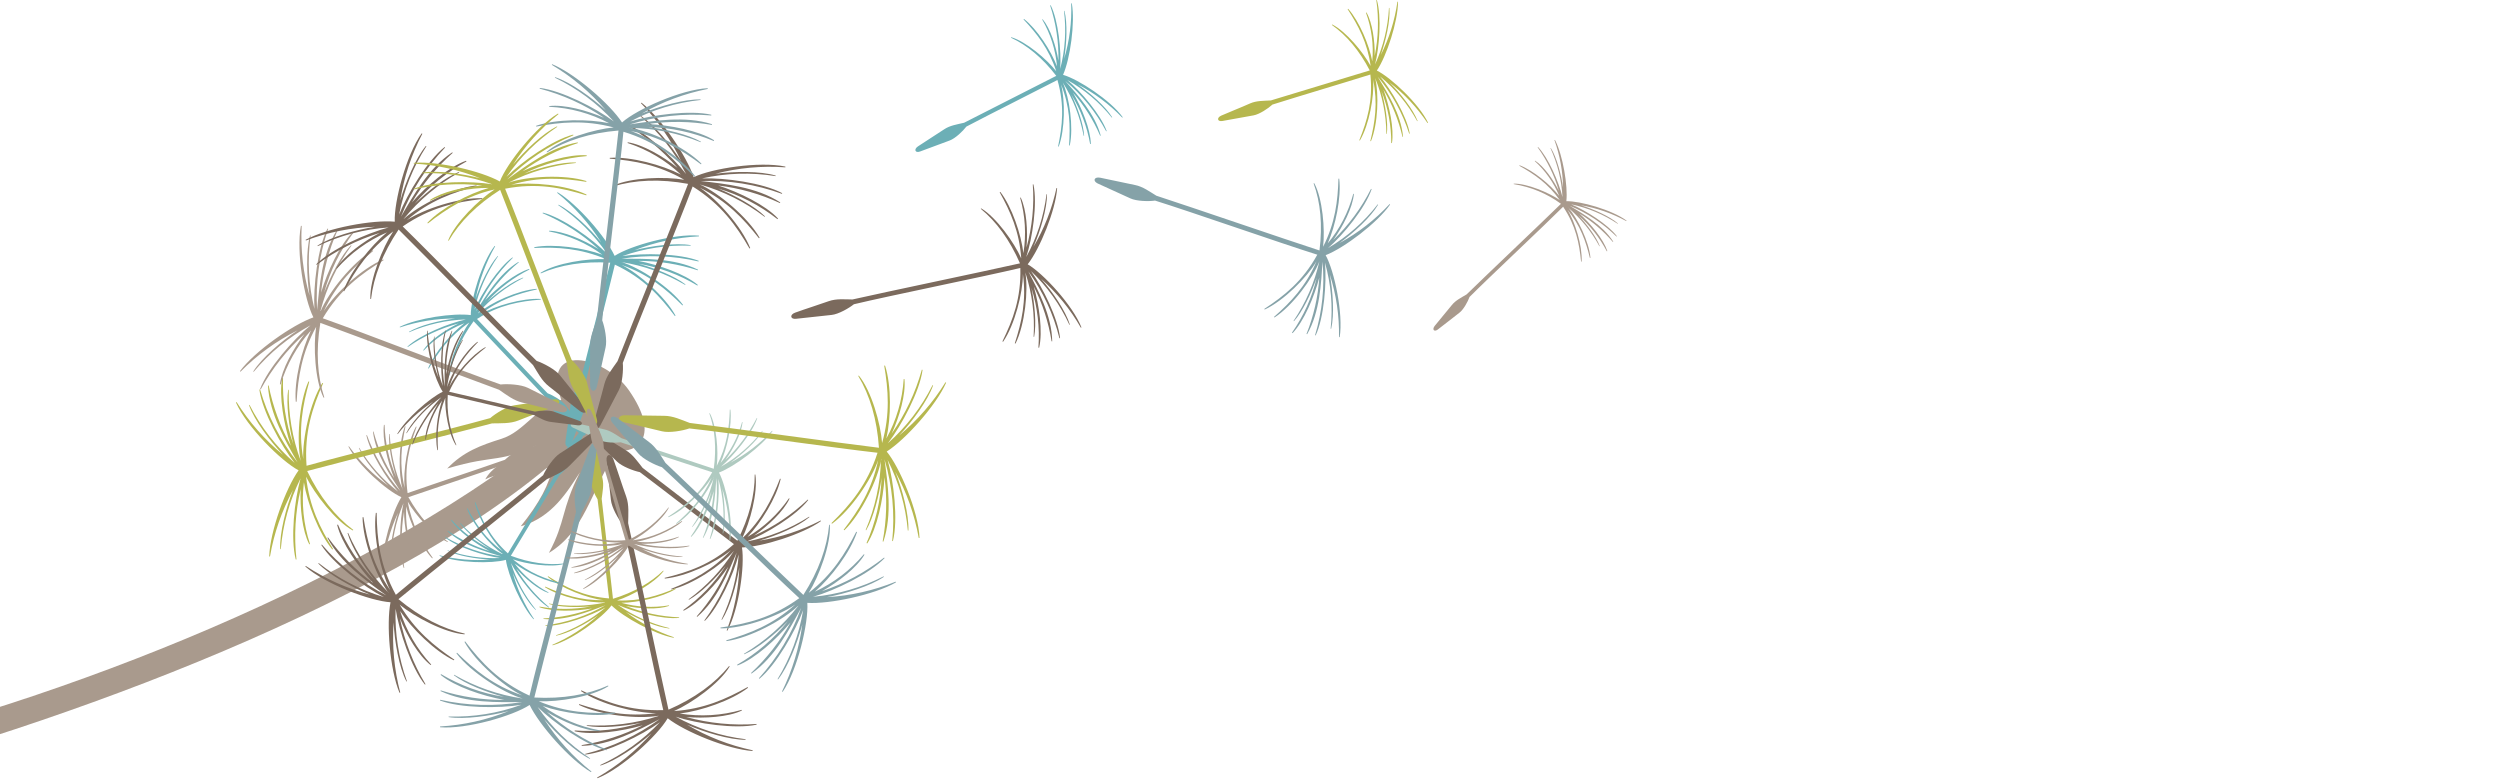 <?xml version="1.0" encoding="utf-8"?>
<svg xmlns="http://www.w3.org/2000/svg" viewBox="0 0 1280 400">
  <title>Sorana EPS</title>
  <path class="c" d="M 300.312 221.01 C 299.29 218.021 295.33 214.847 292.445 213.419 C 193.393 297.684 25.494 360.359 -86.406 385.738 L -81.751 400 C 46.363 366.192 221.868 300.213 300.312 221.01" style="fill: rgb(169, 154, 141); fill-rule: evenodd;"/>
  <path class="c" d="M 228.907 239.952 C 237.257 231.17 246.237 227.984 256.776 224.654 C 268.575 220.918 274.999 207.954 287.359 204.753 C 276.767 174.839 309.645 182.076 322.033 199.878 C 338.446 223.579 326.281 232.258 315.479 230.67 C 301.989 253.204 299.197 271.938 281.041 283.107 C 289.837 266.602 287.124 261.268 296.903 241.867 C 290.742 251.252 282.877 264.911 266.595 269.473 C 276.165 257.676 281.461 247.555 282.982 238.692 C 275.116 241.8 257.418 240.699 248.44 245.444 C 254.848 233.805 273.49 232.008 278.892 226.174 C 254.691 237.971 254.731 232.14 228.907 239.913" style="fill: rgb(169, 154, 141); fill-rule: evenodd;"/>
  <path class="d" d="M 318.087 134.123 C 327.579 137.046 342.915 146.997 349.693 156.093 C 349.693 156.093 349.548 156.356 349.43 156.394 C 340.977 147.992 332.036 140.469 318.324 135.669 C 327.302 140.179 340.517 151.846 345.853 161.56 C 345.853 161.56 345.669 161.81 345.551 161.834 C 337.856 151.636 329.453 142.355 314.809 135.486 C 310.092 154.965 304.494 176.32 299.799 195.866 C 300.52 199.275 300.797 205.699 299.486 209.079 C 296.732 216.225 295.434 219.909 292.657 227.052 C 291.554 229.925 289.117 229.123 289.523 225.951 C 290.336 219.489 291.344 213.748 292.144 207.139 C 292.695 202.879 295.107 199.182 297.1 195.342 C 302.134 175.547 307.417 154.271 312.437 134.503 C 298.803 133.651 286.73 135.644 276.912 139.982 C 276.833 139.982 276.807 139.695 276.794 139.653 C 284.738 134.633 301.137 132.195 310.366 132.719 C 297.126 127.07 285.459 126.481 273.569 126.952 C 273.53 126.818 273.53 126.678 273.569 126.546 C 283.492 124.67 298.855 126.899 308.427 130.413 C 300.306 124.465 290.972 120.388 281.094 118.471 C 281.098 118.348 281.134 118.232 281.199 118.129 C 288.5 118.326 298.922 122.836 306.446 127.528 C 298.017 119.825 288.334 113.619 277.816 109.174 C 277.822 109.051 277.872 108.935 277.96 108.848 C 288.054 111.47 303.249 122.285 310.876 129.94 C 304.181 120.12 295.676 111.665 285.812 105.032 C 285.812 104.941 285.971 104.823 285.983 104.811 C 292.918 108.284 301.963 116.937 307.796 124.081 C 301.718 114.458 294.107 105.893 285.263 98.728 C 285.263 98.61 285.459 98.466 285.485 98.441 C 295.736 104.602 310.247 121.434 314.693 131.002 C 322.782 125.758 345.21 119.491 357.86 120.646 C 357.904 120.764 357.904 120.894 357.86 121.014 C 346.525 121.566 335.358 123.972 324.8 128.132 C 333.726 125.836 346.075 124.2 353.638 125.51 C 353.669 125.602 353.669 125.704 353.638 125.798 C 341.75 125.333 329.88 127.139 318.664 131.12 C 329.334 129.455 347.99 129.732 357.728 133.532 C 357.736 133.653 357.705 133.772 357.637 133.874 C 344.71 130.847 331.316 130.369 318.205 132.472 C 329.702 132.472 345.039 132.052 357.389 138.068 C 357.389 138.068 357.389 138.331 357.284 138.397 C 347.435 135.199 337.146 133.568 326.791 133.559 C 337.278 135.577 350.533 140.192 357.27 145.856 C 357.244 145.989 357.179 146.117 357.087 146.223 C 347.827 140.632 337.599 136.836 326.936 135.027 C 335.418 137.374 345.445 141.359 350.953 145.619 C 350.932 145.716 350.888 145.806 350.821 145.88 C 340.727 139.958 329.609 135.982 318.049 134.161" style="fill: rgb(108, 175, 182); fill-rule: evenodd;"/>
  <path class="e" d="M 375.714 282.112 C 369.423 289.452 354.57 299.31 343.808 301.84 C 343.715 301.741 343.652 301.619 343.623 301.486 C 354.411 297.187 364.598 292.1 374.234 281.704 C 366.709 287.984 351.147 295.273 340.4 296.229 C 340.326 296.119 340.287 295.992 340.281 295.862 C 352.382 292.94 363.955 289.033 375.781 278.597 C 360.18 266.799 343.27 253.533 327.604 241.736 C 324.288 241.053 318.428 238.811 315.912 236.334 C 310.603 231.09 307.81 228.469 302.487 223.225 C 300.338 221.115 302.016 219.293 304.691 220.838 C 310.156 224.077 314.903 227.224 320.422 230.541 C 324.027 232.689 326.399 236.282 329.019 239.546 C 344.751 251.724 361.794 264.702 377.523 276.867 C 383.569 265.068 386.489 253.441 386.413 242.967 C 386.52 242.935 386.634 242.935 386.74 242.967 C 388.155 252.011 383.96 267.625 379.923 275.74 C 390.109 266.091 395.194 255.827 399.364 245.064 C 399.493 245.092 399.616 245.151 399.717 245.236 C 397.541 254.831 389.597 267.717 382.676 274.927 C 391.142 269.961 398.409 263.195 403.964 255.106 C 404.07 255.106 404.203 255.303 404.241 255.327 C 401.225 261.779 393.151 269.357 386.031 274.271 C 396.193 269.723 405.504 263.47 413.561 255.789 C 413.68 255.789 413.785 255.997 413.796 256.038 C 407.557 264.073 392.075 273.432 382.243 277.287 C 393.627 275.114 404.491 270.794 414.256 264.557 C 414.347 264.557 414.401 264.767 414.401 264.794 C 408.605 269.643 397.358 274.362 388.693 276.814 C 399.673 275.116 410.302 271.632 420.154 266.497 C 420.246 266.497 420.313 266.773 420.327 266.813 C 410.836 273.589 390.173 280.04 379.885 280.29 C 381.405 289.542 378.338 312.052 372.386 322.932 C 372.264 322.926 372.149 322.879 372.058 322.801 C 375.961 312.444 378.142 301.521 378.521 290.461 C 377.117 299.336 373.775 311.016 369.658 317.336 C 369.565 317.327 369.474 317.286 369.409 317.217 C 374.438 306.76 377.427 295.44 378.219 283.867 C 375.598 294.066 368.097 310.636 360.901 317.874 C 360.901 317.874 360.653 317.767 360.625 317.662 C 368.354 307.277 373.981 295.48 377.183 282.938 C 372.778 293.226 367.142 307.097 356.983 315.802 C 356.983 315.802 356.746 315.684 356.72 315.578 C 363.399 308.008 368.852 299.439 372.884 290.187 C 367.01 298.799 357.742 308.854 350.06 312.681 C 350.06 312.681 349.825 312.486 349.812 312.366 C 358.411 306.247 365.779 298.561 371.532 289.715 C 366.145 296.387 358.7 303.793 352.747 307.07 C 352.747 307.07 352.578 306.94 352.564 306.847 C 361.778 300.119 369.644 291.719 375.755 282.084" style="fill: rgb(123, 106, 93); fill-rule: evenodd;"/>
  <path class="f" d="M 309.658 308.407 C 301.518 308.892 286.862 305.681 279.023 300.647 C 279.03 300.533 279.072 300.423 279.141 300.332 C 288.067 304.345 297.114 307.543 309.042 307.28 C 300.836 306.388 287.307 301.25 280.439 295.311 C 280.459 295.196 280.513 295.091 280.596 295.01 C 289.458 300.62 298.594 305.34 311.834 306.388 C 309.841 290.042 307.979 272.03 305.948 255.642 C 304.414 253.232 302.342 248.369 302.371 245.392 C 302.371 239.112 302.371 235.901 302.371 229.661 C 302.371 227.131 304.494 227.04 305.097 229.661 C 306.408 234.905 307.206 239.585 308.466 244.906 C 309.277 248.341 308.466 251.882 308.06 255.394 C 309.893 272.056 311.992 289.938 313.84 306.585 C 324.563 303.295 333.268 298.287 339.56 292.166 C 339.637 292.166 339.732 292.348 339.743 292.388 C 335.103 298.537 323.188 305.143 315.938 307.411 C 327.735 307.934 336.911 304.999 345.905 301.223 C 345.97 301.315 346.007 301.425 346.009 301.538 C 338.918 305.839 326.466 308.577 318.087 308.631 C 326.047 310.863 334.399 311.31 342.548 309.941 C 342.577 310.035 342.577 310.135 342.548 310.23 C 336.887 312.183 327.564 311.737 320.422 310.23 C 329.122 313.719 338.36 315.693 347.726 316.064 C 347.76 316.161 347.76 316.267 347.726 316.365 C 339.18 317.217 324.405 313.337 316.265 309.653 C 324.249 315.275 333.232 319.323 342.732 321.582 C 342.732 321.648 342.732 321.779 342.667 321.805 C 336.335 321.124 326.936 317.086 320.381 313.284 C 327.831 318.927 336.158 323.313 345.027 326.262 C 345.027 326.354 344.948 326.525 344.934 326.55 C 335.274 324.78 319.267 316.064 313.093 309.968 C 308.386 316.313 292.943 327.625 282.942 330.405 C 282.873 330.326 282.826 330.23 282.811 330.129 C 291.371 326.433 299.267 321.358 306.185 315.106 C 299.984 319.459 290.965 324.284 284.738 325.489 C 284.738 325.489 284.633 325.333 284.646 325.266 C 293.921 322.185 302.525 317.366 309.998 311.068 C 302.278 315.434 287.859 320.6 279.272 320.493 C 279.272 320.493 279.193 320.298 279.272 320.206 C 290.084 318.802 300.516 315.301 309.987 309.901 C 301.163 313.257 289.482 317.978 278.264 316.916 C 278.231 316.822 278.231 316.72 278.264 316.628 C 286.779 316.24 295.183 314.523 303.168 311.54 C 294.517 313.009 283.008 313.297 276.192 310.897 C 276.161 310.79 276.161 310.676 276.192 310.57 C 284.93 312.189 293.894 312.151 302.619 310.453 C 295.422 311.095 286.572 310.926 281.108 309.247 C 281.084 309.169 281.084 309.086 281.108 309.011 C 290.578 310.646 300.27 310.49 309.685 308.551" style="fill: rgb(182, 183, 78); fill-rule: evenodd;"/>
  <path class="d" d="M 257.339 283.566 C 251.048 279.292 242.015 268.583 239.079 260.402 C 239.147 260.32 239.241 260.26 239.342 260.232 C 243.667 268.28 248.518 275.792 257.523 282.373 C 251.951 277.064 244.86 265.554 243.104 257.242 C 243.187 257.176 243.287 257.131 243.392 257.111 C 246.748 266.289 250.838 274.993 260.054 283.329 C 267.919 270.102 276.741 255.695 284.553 242.417 C 284.79 239.794 286.024 234.97 287.741 232.794 C 291.358 228.179 293.128 225.768 296.746 221.154 C 298.201 219.293 299.799 220.419 298.803 222.649 C 296.772 227.21 294.741 231.196 292.642 235.848 C 291.331 238.85 288.709 241.093 286.39 243.373 C 278.264 256.772 269.664 271.179 261.547 284.561 C 271.353 288.233 280.648 289.478 288.828 288.494 C 288.851 288.585 288.851 288.68 288.828 288.769 C 281.881 290.683 269.309 288.769 262.611 286.371 C 271.052 293.463 279.52 296.519 288.303 298.811 C 288.299 298.919 288.262 299.023 288.199 299.114 C 280.503 298.274 269.728 293.214 263.489 288.494 C 268.119 294.663 274.055 299.735 280.871 303.348 C 280.84 303.434 280.786 303.512 280.712 303.572 C 275.471 301.788 268.772 296.177 264.287 291.037 C 268.749 298.568 274.462 305.281 281.185 310.883 C 281.185 310.978 281.041 311.082 281.016 311.095 C 274.212 306.874 265.468 295.586 261.587 288.272 C 264.296 296.976 268.642 305.083 274.395 312.157 C 274.395 312.157 274.236 312.275 274.225 312.288 C 269.925 308.198 265.219 299.821 262.531 293.279 C 264.84 301.684 268.506 309.654 273.386 316.876 C 273.386 316.954 273.189 317.034 273.149 317.034 C 267.015 310.23 260.131 294.643 259.004 286.646 C 251.912 288.665 234.098 288.272 225.025 284.602 C 225.025 284.602 225.025 284.392 225.104 284.326 C 233.542 286.454 242.269 287.184 250.943 286.489 C 243.89 286.188 234.464 284.627 229.169 281.98 C 229.169 281.98 229.169 281.808 229.169 281.77 C 237.786 284.78 246.899 286.115 256.016 285.702 C 247.809 284.55 234.203 280.183 227.91 275.216 C 227.929 275.12 227.979 275.037 228.053 274.979 C 236.857 280.091 246.573 283.434 256.659 284.824 C 248.215 282.295 236.877 279.135 229.129 271.978 C 229.155 271.887 229.211 271.807 229.287 271.753 C 235.795 276.296 242.975 279.794 250.563 282.124 C 243.314 278.296 234.634 271.964 230.899 266.289 C 230.952 266.193 231.027 266.115 231.122 266.064 C 236.678 272.242 243.349 277.316 250.785 281.023 C 245.096 277.417 238.633 272.253 235.54 267.914 C 235.57 267.844 235.628 267.787 235.696 267.757 C 241.774 274.352 249.036 279.752 257.103 283.671" style="fill: rgb(108, 175, 182); fill-rule: evenodd;"/>
  <path class="c" d="M 206.202 250.793 C 203.92 242.704 203.947 227.197 207.29 218.244 C 207.401 218.211 207.519 218.211 207.631 218.244 C 205.532 228.103 204.301 237.907 207.198 249.875 C 206.282 241.42 208.51 226.672 212.967 218.414 C 213.081 218.416 213.194 218.447 213.292 218.507 C 209.584 228.665 206.844 238.904 208.693 252.459 C 224.712 246.861 242.449 241.027 258.507 235.417 C 260.592 233.345 265.06 230.173 268.036 229.569 C 274.383 228.259 277.594 227.471 283.939 226.16 C 286.495 225.624 287.02 227.721 284.593 228.888 C 279.625 231.286 275.075 233.2 269.989 235.627 C 266.714 237.198 262.977 237.185 259.357 237.513 C 242.973 243.019 225.445 249.062 209.084 254.555 C 214.748 264.624 221.709 272.291 229.313 277.273 C 229.313 277.365 229.155 277.484 229.129 277.508 C 221.92 274.182 212.652 263.639 208.771 256.85 C 210.843 268.857 215.811 277.456 221.578 285.689 C 221.493 285.772 221.391 285.83 221.277 285.86 C 215.391 279.674 209.899 267.729 207.997 259.301 C 207.506 267.803 208.9 276.306 212.075 284.208 C 211.985 284.258 211.886 284.286 211.786 284.287 C 208.562 279.044 206.988 269.54 206.856 262.003 C 205.259 271.525 205.304 281.253 206.988 290.763 C 206.89 290.794 206.785 290.794 206.687 290.763 C 203.947 282.347 204.617 266.616 206.555 257.676 C 202.64 266.943 200.536 276.875 200.355 286.935 C 200.274 286.965 200.185 286.965 200.107 286.935 C 199.398 280.38 201.417 270.011 203.777 262.59 C 199.73 271.331 197.144 280.674 196.121 290.252 C 196.018 290.277 195.911 290.277 195.806 290.252 C 195.465 280.145 200.774 262.092 205.518 254.544 C 198.06 251.266 183.326 238.235 178.398 228.679 C 178.454 228.587 178.542 228.522 178.647 228.494 C 184.251 236.295 191.091 243.127 198.899 248.723 C 193.17 243.478 186.341 235.404 183.746 229.412 C 183.746 229.412 183.876 229.268 183.942 229.282 C 189.081 237.941 195.82 245.544 203.801 251.686 C 197.706 244.881 189.384 231.496 187.575 222.844 C 187.661 222.788 187.76 222.758 187.861 222.753 C 191.653 233.33 197.469 243.069 204.982 251.422 C 199.739 243.283 192.357 232.546 190.955 221.021 C 190.955 221.021 191.152 220.918 191.244 220.943 C 193.497 229.411 197.063 237.475 201.81 244.841 C 198.428 236.453 195.621 224.915 196.566 217.536 C 196.68 217.507 196.796 217.507 196.907 217.536 C 197.185 226.689 199.192 235.71 202.819 244.122 C 200.578 237.015 198.809 228.074 199.305 222.202 C 199.305 222.202 199.49 222.202 199.555 222.202 C 199.984 232.096 202.27 241.822 206.292 250.871" style="fill: rgb(169, 154, 141); fill-rule: evenodd;"/>
  <path class="d" d="M 244.822 160.393 C 251.191 154.965 265.219 148.596 274.749 147.875 C 274.81 147.973 274.848 148.085 274.853 148.2 C 265.048 150.404 255.649 153.367 246.013 160.931 C 253.29 156.593 267.579 152.489 276.872 153.065 C 276.91 153.174 276.91 153.295 276.872 153.405 C 266.136 154.244 255.727 156.027 244.219 163.317 C 255.924 175.509 268.575 189.155 280.346 201.332 C 283.086 202.368 287.793 205.082 289.601 207.545 C 293.43 212.79 295.462 215.333 299.29 220.523 C 300.836 222.621 299.156 223.97 297.086 222.267 C 292.851 218.768 289.221 215.437 284.921 211.781 C 282.142 209.474 280.608 206.078 278.8 202.931 C 267 190.386 254.272 177.003 242.488 164.458 C 235.71 173.764 231.646 183.255 230.296 192.209 C 230.218 192.209 230.048 192.209 230.008 192.144 C 230.008 184.277 235.736 171.457 240.272 165.126 C 230.256 171.982 224.541 180.057 219.495 188.722 C 219.39 188.722 219.232 188.566 219.218 188.538 C 222.378 180.674 230.925 170.71 237.769 165.494 C 229.86 168.578 222.728 173.373 216.885 179.533 C 216.802 179.471 216.734 179.391 216.689 179.296 C 220.136 174.197 228.067 168.81 234.819 165.597 C 225.528 168.106 216.732 172.18 208.811 177.644 C 208.718 177.644 208.654 177.434 208.64 177.409 C 215.116 171.444 229.614 165.518 238.554 163.551 C 228.535 163.862 218.665 166.087 209.479 170.107 C 209.429 170.043 209.401 169.964 209.399 169.885 C 215.01 166.528 225.261 164.023 232.997 163.093 C 223.399 163.058 213.86 164.593 204.759 167.641 C 204.699 167.557 204.662 167.458 204.655 167.354 C 213.674 162.844 232.185 160.158 241.032 161.323 C 241.032 153.21 246.668 134.412 253.238 125.93 C 253.238 125.93 253.459 125.93 253.512 126.086 C 248.77 134.395 245.417 143.425 243.589 152.815 C 246.001 145.436 250.432 135.918 254.796 131.067 C 254.796 131.067 254.966 131.067 255.006 131.198 C 249.288 139.447 245.197 148.711 242.946 158.493 C 246.592 150.129 255.243 137.006 262.36 131.802 C 262.36 131.802 262.544 131.921 262.57 132.012 C 254.559 139.835 248.15 149.144 243.705 159.423 C 248.95 151.243 255.504 140.153 265.428 134.097 C 265.428 134.097 265.612 134.227 265.612 134.318 C 258.875 139.873 253.047 146.451 248.347 153.813 C 254.548 147.258 263.815 139.93 270.896 137.7 C 270.983 137.781 271.042 137.885 271.066 138.002 C 262.889 142.063 255.552 147.627 249.436 154.403 C 254.942 149.434 262.309 144.11 267.788 142.119 C 267.788 142.119 267.919 142.25 267.904 142.329 C 259.121 146.826 251.259 152.936 244.73 160.341" style="fill: rgb(108, 175, 182); fill-rule: evenodd;"/>
  <path class="e" d="M 358.332 94.454 C 367.981 98.767 382.912 111.235 388.916 121.721 C 388.916 121.721 388.719 121.996 388.602 122.01 C 380.735 112.047 372.254 102.961 358.371 96.131 C 367.272 102.045 379.766 116.07 384.104 127.004 C 384.011 127.118 383.889 127.204 383.749 127.254 C 376.934 115.455 369.226 104.602 354.634 95.478 C 347.15 115.455 326.347 165.755 318.875 185.813 C 319.202 189.496 318.678 196.299 316.856 199.733 C 313.027 206.931 311.179 210.653 307.35 217.851 C 305.804 220.749 303.341 219.579 304.166 216.291 C 305.842 209.564 307.665 203.614 309.409 196.746 C 310.536 192.312 313.552 188.709 316.159 184.947 C 324.027 164.654 344.45 114.393 352.302 94.14 C 338.014 91.517 324.996 92.055 314.05 95.45 C 313.983 95.386 313.971 95.135 313.971 95.083 C 323.003 90.797 340.647 90.324 350.336 92.041 C 337.07 84.374 324.748 82.263 312.175 81.228 C 312.158 81.081 312.181 80.939 312.239 80.809 C 322.965 80.099 338.918 84.4 348.592 89.356 C 340.789 82.026 331.467 76.513 321.286 73.205 C 321.303 73.073 321.359 72.951 321.442 72.85 C 329.125 74.004 339.574 80.088 346.927 85.959 C 339.005 76.743 329.567 68.951 319.017 62.915 C 319.017 62.796 319.162 62.613 319.202 62.586 C 329.519 66.703 344.199 80.021 351.294 89.092 C 345.454 77.861 337.529 67.842 327.946 59.572 C 327.946 59.479 328.129 59.373 328.169 59.363 C 335.037 63.924 343.492 74.228 348.75 82.526 C 343.562 71.573 336.613 61.547 328.182 52.846 C 328.182 52.728 328.417 52.584 328.457 52.571 C 338.499 60.436 351.685 80.099 355.161 90.72 C 364.337 86.234 388.903 82.459 402.117 85.29 C 402.159 85.418 402.159 85.556 402.117 85.685 C 390.066 84.814 377.953 85.923 366.263 88.974 C 375.978 87.664 389.244 87.546 397.136 89.88 C 397.17 89.976 397.17 90.083 397.136 90.181 C 384.626 88.17 371.849 88.563 359.486 91.334 C 370.97 90.941 390.646 93.616 400.466 98.886 C 400.466 98.886 400.466 99.172 400.334 99.239 C 387.055 94.381 372.959 92.153 358.831 92.686 C 370.984 94.113 387.251 95.687 399.468 103.618 C 399.468 103.618 399.468 103.894 399.297 103.958 C 389.295 99.331 378.631 96.296 367.692 94.966 C 378.532 98.441 391.943 105.008 398.341 111.864 C 398.291 112.004 398.204 112.128 398.093 112.23 C 389.015 105.118 378.68 99.781 367.625 96.499 C 376.291 100.065 386.359 105.557 391.656 110.762 C 391.629 110.862 391.57 110.951 391.485 111.012 C 381.572 103.462 370.331 97.84 358.345 94.442" style="fill: rgb(123, 106, 93); fill-rule: evenodd;"/>
  <path class="g" d="M 365.543 244.514 C 362.685 251.842 353.94 263.391 346.365 268.227 C 346.365 268.227 346.155 268.097 346.141 268.006 C 353.271 261.817 359.722 255.158 364.309 244.594 C 360.219 251.436 350.245 261.215 342.261 264.833 C 342.17 264.769 342.099 264.678 342.065 264.571 C 350.559 259.078 358.385 252.969 364.652 241.788 C 349.524 236.937 332.966 231.3 317.785 226.451 C 315.06 226.817 309.922 226.672 307.298 225.441 C 301.819 222.819 298.973 221.612 293.481 219.017 C 291.266 217.98 292.054 216.107 294.517 216.592 C 299.576 217.601 304.074 218.754 309.252 219.804 C 312.595 220.485 315.375 222.596 318.258 224.39 C 333.609 229.516 350.127 234.878 365.449 240.018 C 366.906 229.295 366.027 219.633 363.157 211.624 C 363.157 211.624 363.393 211.544 363.419 211.544 C 366.932 218.099 367.916 231.208 366.985 238.471 C 372.229 228.324 373.342 219.097 373.657 209.711 C 373.758 209.677 373.869 209.677 373.971 209.711 C 374.875 217.654 372.241 229.674 368.923 237.042 C 374.096 230.947 377.857 223.783 379.937 216.068 C 380.032 216.076 380.123 216.112 380.198 216.172 C 379.621 221.928 375.465 229.911 371.323 235.586 C 377.895 229.363 383.356 222.067 387.474 214.009 C 387.566 214.009 387.697 214.116 387.71 214.14 C 385.023 222.005 375.636 233.358 369.148 238.956 C 377.298 234.236 384.474 228.009 390.292 220.602 C 390.358 220.602 390.449 220.735 390.463 220.759 C 387.315 226.004 379.975 232.677 373.971 236.897 C 381.928 232.647 389.134 227.121 395.299 220.537 C 395.392 220.537 395.509 220.706 395.522 220.735 C 390.057 228.494 375.924 238.996 368.112 241.957 C 371.781 248.656 375.465 266.747 373.828 276.696 C 373.734 276.729 373.631 276.729 373.538 276.696 C 373.753 267.705 372.494 258.738 369.815 250.15 C 371.126 257.347 371.691 267.191 370.249 273.144 C 370.172 273.171 370.088 273.171 370.012 273.144 C 371.056 263.772 370.31 254.287 367.81 245.195 C 368.517 253.728 367.233 268.45 363.668 275.937 C 363.668 275.937 363.458 275.937 363.393 275.845 C 366.531 265.796 367.677 255.235 366.775 244.751 C 366.145 253.847 365.554 265.999 360.102 275.399 C 360.102 275.399 359.893 275.399 359.851 275.294 C 362.946 267.691 364.825 259.648 365.425 251.462 C 363.234 259.642 358.869 269.815 353.967 274.849 C 353.855 274.822 353.756 274.761 353.678 274.677 C 358.637 267.674 362.225 259.797 364.257 251.462 C 361.924 258.017 358.2 265.725 354.505 269.815 C 354.505 269.815 354.347 269.815 354.321 269.696 C 359.58 262.054 363.359 253.495 365.464 244.462" style="fill: rgb(175, 202, 192); fill-rule: evenodd;"/>
  <path class="f" d="M 451.221 235.155 C 449.413 245.576 440.999 263.101 432.32 271.494 C 432.178 271.449 432.05 271.368 431.952 271.257 C 439.687 261.201 446.372 250.728 449.623 235.586 C 446.085 245.681 435.545 261.229 426.028 268.125 C 426.028 268.125 425.725 267.966 425.7 267.835 C 435.412 258.33 444.052 248.17 449.297 231.811 C 428.073 229.465 374.22 221.678 352.945 219.357 C 349.444 220.577 342.681 221.743 338.944 220.825 C 331.08 218.887 326.976 218.021 319.045 216.068 C 315.858 215.295 316.422 212.619 319.779 212.607 C 326.713 212.607 332.888 212.894 340.019 212.894 C 344.581 212.894 348.827 214.94 353.128 216.54 C 374.706 219.16 428.453 226.632 450.018 229.254 C 449.06 214.743 445.338 202.262 439.412 192.484 C 439.412 192.393 439.687 192.327 439.739 192.327 C 446.124 200.022 450.922 217.012 451.63 226.83 C 455.811 212.082 454.815 199.615 452.718 187.188 C 452.861 187.153 453.008 187.153 453.15 187.188 C 456.48 197.413 456.231 213.931 453.807 224.522 C 458.978 215.136 462.017 204.725 462.708 194.031 C 462.831 194.018 462.959 194.041 463.075 194.096 C 463.86 201.818 460.518 213.446 456.519 222.046 C 463.504 212.081 468.735 200.997 471.988 189.273 C 472.118 189.265 472.248 189.302 472.355 189.378 C 470.9 200.402 461.592 217.904 454.552 227 C 464.02 218.602 471.802 208.474 477.482 197.164 C 477.573 197.164 477.717 197.281 477.743 197.322 C 475.016 205.107 467.099 215.831 460.359 222.963 C 469.701 215.244 477.712 206.047 484.073 195.735 C 484.205 195.735 484.376 195.906 484.416 195.931 C 479.303 207.598 463.441 225.205 453.99 231.196 C 460.544 239.06 470.297 261.856 470.795 275.385 C 470.795 275.385 470.52 275.503 470.401 275.451 C 468.281 263.554 464.223 252.085 458.395 241.499 C 462.038 250.609 465.434 263.43 465.105 271.649 C 465.008 271.683 464.902 271.683 464.803 271.649 C 463.677 259.031 460.158 246.743 454.434 235.442 C 457.646 246.48 459.888 266.209 457.176 277.012 C 457.055 277.045 456.926 277.045 456.808 277.012 C 458.227 262.943 456.891 248.737 452.875 235.18 C 454.487 247.306 456.966 263.456 452.286 277.299 C 452.157 277.315 452.027 277.288 451.918 277.22 C 453.953 266.382 454.278 255.296 452.887 244.357 C 452.179 255.723 449.112 270.326 444.052 278.218 C 443.906 278.209 443.765 278.158 443.646 278.074 C 448.299 267.523 450.919 256.192 451.368 244.671 C 450.056 253.953 447.198 265.068 443.501 271.466 C 443.501 271.466 443.267 271.466 443.215 271.361 C 448.075 259.893 450.743 247.617 451.079 235.167" style="fill: rgb(182, 183, 78); fill-rule: evenodd;"/>
  <path class="h" d="M 408.71 310.124 C 401.095 317.454 383.935 326.616 372.006 328.243 C 371.916 328.124 371.861 327.982 371.848 327.835 C 384.027 324.295 395.655 319.838 407.241 309.481 C 398.42 315.512 380.735 321.817 368.965 321.727 C 368.889 321.599 368.852 321.453 368.86 321.307 C 382.335 319.406 395.299 316.351 409.236 306.258 C 393.504 291.838 354.715 253.664 338.93 239.217 C 335.391 238.13 329.243 235.075 326.779 232.126 C 321.536 225.873 318.783 222.767 313.563 216.513 C 311.454 213.983 313.461 212.149 316.187 214.14 C 321.785 218.216 326.675 222.151 332.325 226.345 C 336.007 229.046 338.223 233.2 340.727 237.015 C 356.577 251.907 395.471 289.727 411.318 304.606 C 419.186 292.348 423.51 280.065 424.521 268.687 C 424.64 268.643 424.77 268.643 424.887 268.687 C 425.49 278.663 419.29 295.193 414.071 303.531 C 426.158 294.105 432.739 283.488 438.414 272.225 C 438.558 272.259 438.686 272.337 438.781 272.45 C 435.412 282.648 425.425 295.823 417.218 302.929 C 426.899 298.453 435.475 291.901 442.335 283.735 C 442.451 283.796 442.542 283.894 442.597 284.012 C 438.665 290.697 429.083 298.09 420.837 302.692 C 432.353 298.808 443.124 292.99 452.677 285.481 C 452.784 285.546 452.863 285.648 452.9 285.768 C 445.206 293.804 427.352 302.404 416.275 305.563 C 428.878 304.398 441.147 300.837 452.415 295.074 C 452.492 295.152 452.535 295.254 452.534 295.364 C 445.729 300.018 433.002 303.989 423.34 305.747 C 435.441 305.045 447.344 302.364 458.575 297.816 C 458.662 297.919 458.714 298.047 458.722 298.183 C 447.71 304.554 424.533 309.39 413.351 308.669 C 414.033 318.894 408.331 343.028 400.74 354.225 C 400.604 354.202 400.479 354.138 400.386 354.041 C 405.715 343.198 409.235 331.556 410.793 319.577 C 408.344 329.068 403.492 341.417 398.367 347.853 C 398.267 347.833 398.176 347.782 398.105 347.708 C 404.685 336.874 409.134 324.883 411.213 312.38 C 407.282 323.181 397.397 340.408 388.838 347.525 C 388.838 347.525 388.588 347.394 388.561 347.264 C 398.045 336.779 405.394 324.548 410.191 311.251 C 404.319 321.974 396.754 336.461 384.799 344.864 C 384.799 344.864 384.565 344.707 384.537 344.589 C 392.592 337.057 399.417 328.313 404.765 318.671 C 397.475 327.416 386.413 337.378 377.603 340.733 C 377.493 340.635 377.415 340.509 377.38 340.368 C 387.359 334.629 396.173 327.071 403.363 318.082 C 396.806 324.78 387.92 332.055 381.077 334.993 C 380.992 334.931 380.933 334.844 380.905 334.743 C 391.622 328.388 401.048 320.076 408.697 310.243" style="fill: rgb(133, 162, 168); fill-rule: evenodd;"/>
  <path class="e" d="M 337.084 366.482 C 326.66 368.277 307.312 366.27 296.444 360.923 C 296.437 360.777 296.467 360.632 296.535 360.503 C 308.609 364.435 320.735 367.188 336.059 365.132 C 325.376 365.132 307.22 360.516 297.479 353.844 C 297.49 353.694 297.544 353.552 297.638 353.437 C 309.855 359.401 322.322 364.133 339.586 363.571 C 334.646 342.819 323.856 289.466 318.875 268.661 C 316.541 265.776 313.172 259.813 312.778 255.972 C 311.94 247.883 311.388 243.754 310.562 235.64 C 310.235 232.363 312.909 231.967 314.077 235.155 C 316.436 241.708 318.231 247.62 320.63 254.293 C 322.165 258.591 321.667 263.272 321.613 267.835 C 326.412 289.06 337.476 342.164 342.261 363.36 C 355.592 357.579 366.092 349.858 373.304 340.997 C 373.408 340.997 373.551 341.22 373.578 341.258 C 368.479 349.858 354.098 360.084 345.091 364.068 C 360.377 363.033 371.796 357.906 382.795 351.76 C 382.892 351.87 382.956 352.005 382.977 352.151 C 374.469 358.708 358.831 364.042 348.042 365.327 C 358.619 367.042 369.441 366.397 379.74 363.439 C 379.798 363.555 379.821 363.689 379.804 363.82 C 372.792 367.163 360.719 367.922 351.318 367.11 C 363.037 370.337 375.221 371.54 387.342 370.662 C 387.422 370.769 387.342 370.991 387.342 371.043 C 376.462 373.388 356.851 370.519 345.918 366.94 C 357.018 373.031 369.177 376.946 381.745 378.476 C 381.745 378.567 381.745 378.751 381.745 378.79 C 373.486 378.79 360.771 374.989 351.738 371.03 C 362.157 377.215 373.52 381.642 385.377 384.138 C 385.387 384.271 385.354 384.405 385.286 384.52 C 372.595 383.64 350.689 374.686 341.855 367.752 C 336.702 376.614 318.467 393.434 305.908 398.455 C 305.806 398.365 305.738 398.246 305.713 398.111 C 316.166 392.14 325.575 384.502 333.569 375.5 C 326.215 382.054 315.295 389.501 307.443 391.965 C 307.366 391.895 307.313 391.803 307.298 391.702 C 318.803 386.398 329.193 378.95 337.91 369.758 C 328.589 376.509 310.772 385.24 299.695 386.341 C 299.695 386.341 299.565 386.091 299.616 385.986 C 313.343 382.6 326.279 376.57 337.698 368.237 C 326.819 373.85 312.451 381.609 297.834 381.871 C 297.795 381.746 297.795 381.614 297.834 381.491 C 308.722 379.763 319.272 376.339 329.1 371.345 C 318.167 374.504 303.379 376.587 294.242 374.424 C 294.202 374.283 294.202 374.132 294.242 373.992 C 305.748 374.836 317.314 373.503 328.325 370.059 C 319.149 371.921 307.718 372.996 300.43 371.62 C 300.399 371.52 300.399 371.414 300.43 371.317 C 312.852 372.046 325.302 370.441 337.136 366.586" style="fill: rgb(123, 106, 93); fill-rule: evenodd;"/>
  <path class="h" d="M 267.538 357.632 C 257.418 354.591 241.006 344.155 233.718 334.534 C 233.718 334.534 233.861 334.245 233.993 334.205 C 243.064 343.068 252.66 350.999 267.302 355.994 C 257.706 351.273 243.536 338.952 237.822 328.673 C 237.822 328.673 238.016 328.398 238.148 328.385 C 246.42 339.175 255.453 348.98 271.104 356.165 C 275.954 335.372 290.113 282.819 294.936 261.974 C 294.151 258.357 293.797 251.488 295.147 247.897 C 298.017 240.28 299.368 236.334 302.238 228.705 C 303.407 225.636 305.988 226.475 305.595 229.832 C 304.795 236.714 303.747 242.849 302.907 249.888 C 302.356 254.425 299.827 258.383 297.743 262.447 C 292.498 283.566 278.746 336.041 273.569 357.134 C 288.094 357.92 300.926 355.692 311.335 350.986 C 311.428 350.986 311.468 351.287 311.468 351.34 C 303.077 356.768 285.629 359.494 275.797 359.034 C 289.942 364.935 302.435 365.431 315.019 364.841 C 315.065 364.983 315.065 365.133 315.019 365.274 C 304.533 367.36 288.108 365.132 277.868 361.46 C 286.567 367.725 296.548 371.986 307.088 373.94 C 307.086 374.072 307.048 374.203 306.983 374.32 C 299.209 374.162 288.067 369.456 280.005 364.515 C 289.043 372.649 299.41 379.173 310.654 383.799 C 310.653 383.93 310.603 384.057 310.511 384.153 C 299.734 381.398 283.466 370.072 275.272 361.996 C 282.49 372.395 291.618 381.322 302.172 388.308 C 302.172 388.413 302.016 388.529 301.989 388.543 C 294.583 384.912 284.883 375.774 278.603 368.223 C 285.153 378.421 293.332 387.473 302.815 395.019 C 302.815 395.151 302.606 395.295 302.568 395.32 C 291.608 388.857 276.008 371.068 271.183 360.936 C 262.622 366.572 238.79 373.468 225.302 372.354 C 225.261 372.219 225.261 372.08 225.302 371.948 C 237.365 371.264 249.234 368.609 260.434 364.082 C 250.956 366.598 237.822 368.46 229.693 367.163 C 229.653 367.061 229.653 366.949 229.693 366.849 C 242.357 367.237 254.98 365.209 266.882 360.869 C 255.531 362.745 235.684 362.613 225.275 358.655 C 225.275 358.655 225.275 358.366 225.367 358.288 C 239.143 361.381 253.392 361.769 267.316 359.429 C 255.073 359.572 238.751 360.11 225.562 353.83 C 225.562 353.83 225.562 353.555 225.668 353.477 C 236.181 356.788 247.145 358.432 258.166 358.354 C 246.983 356.308 232.839 351.523 225.604 345.547 C 225.634 345.399 225.702 345.263 225.799 345.152 C 235.72 351.03 246.66 354.981 258.049 356.793 C 249.002 354.381 238.293 350.238 232.394 345.743 C 232.405 345.637 232.452 345.54 232.524 345.466 C 243.325 351.684 255.199 355.814 267.527 357.645" style="fill: rgb(133, 162, 168); fill-rule: evenodd;"/>
  <path class="f" d="M 153.99 236.085 C 151.773 225.754 153.044 206.342 157.921 195.315 C 158.065 195.301 158.21 195.328 158.341 195.393 C 154.945 207.598 152.612 219.842 155.274 235.075 C 154.787 224.39 158.759 206.052 165.039 196.077 C 165.185 196.081 165.327 196.134 165.445 196.219 C 159.966 208.674 155.718 221.311 156.951 238.471 C 177.506 232.729 230.361 219.856 250.995 214.062 C 253.787 211.635 259.621 208.018 263.437 207.507 C 271.498 206.366 275.6 205.645 283.675 204.491 C 286.926 204.033 287.44 206.709 284.305 207.992 C 277.882 210.615 271.996 212.633 265.428 215.281 C 261.181 216.972 256.489 216.669 251.926 216.775 C 230.953 222.399 178.279 235.533 157.278 241.157 C 163.584 254.267 171.699 264.441 180.875 271.309 C 180.875 271.413 180.666 271.558 180.625 271.596 C 171.83 266.838 161.053 252.865 156.716 244.068 C 158.341 259.223 163.898 270.417 170.532 281.115 C 170.424 281.219 170.286 281.287 170.138 281.31 C 163.242 273.065 157.306 257.649 155.599 246.913 C 154.3 257.572 155.369 268.386 158.734 278.584 C 158.613 278.648 158.476 278.675 158.341 278.663 C 154.749 271.795 153.503 259.76 153.948 250.322 C 151.184 262.155 150.456 274.372 151.799 286.45 C 151.675 286.492 151.542 286.492 151.418 286.45 C 148.652 275.673 150.75 255.972 153.91 244.894 C 148.252 256.22 144.814 268.522 143.777 281.14 C 143.678 281.177 143.572 281.177 143.474 281.14 C 143.095 272.894 146.437 259.996 150.029 250.86 C 144.259 261.496 140.271 273.011 138.232 284.943 C 138.096 284.961 137.961 284.937 137.837 284.876 C 138.219 272.162 146.306 249.929 152.887 240.817 C 143.842 236.019 126.315 218.453 120.809 206.091 C 120.809 206.091 121.03 205.88 121.148 205.88 C 127.559 216.125 135.601 225.252 144.957 232.899 C 138.191 225.807 130.248 215.189 127.482 207.429 C 127.482 207.429 127.652 207.284 127.743 207.284 C 133.492 218.58 141.341 228.682 150.868 237.042 C 143.763 227.984 134.325 210.535 132.791 199.497 C 132.791 199.497 133.04 199.353 133.157 199.394 C 137.071 212.98 143.594 225.675 152.363 236.768 C 146.345 226.096 138.022 212.044 137.183 197.438 C 137.183 197.438 137.445 197.322 137.55 197.374 C 139.705 208.185 143.541 218.593 148.914 228.219 C 145.336 217.418 142.715 202.722 144.484 193.506 C 144.626 193.468 144.775 193.468 144.917 193.506 C 144.517 205.022 146.295 216.51 150.159 227.368 C 147.919 218.27 146.411 206.89 147.538 199.563 C 147.635 199.523 147.744 199.523 147.839 199.563 C 147.591 212.021 149.684 224.413 154.014 236.098" style="fill: rgb(182, 183, 78); fill-rule: evenodd;"/>
  <path class="c" d="M 164.175 159.278 C 168.29 149.54 180.441 134.372 190.799 128.145 C 190.931 128.212 191.036 128.324 191.1 128.459 C 181.307 136.521 172.38 145.199 165.839 159.214 C 171.581 150.181 185.332 137.413 196.186 132.851 C 196.186 132.851 196.437 133.072 196.437 133.191 C 184.808 140.257 174.086 148.176 165.262 162.962 C 185.411 170.028 236.116 189.798 256.317 196.851 C 260.001 196.445 266.806 196.851 270.279 198.579 C 277.542 202.262 281.317 204.02 288.632 207.755 C 291.554 209.251 290.44 211.688 287.136 210.968 C 280.373 209.421 274.395 207.73 267.474 206.13 C 263.017 205.096 259.357 202.199 255.544 199.577 C 235.106 192.129 184.441 172.741 164.016 165.309 C 161.657 179.664 162.483 192.666 166.048 203.522 C 165.94 203.596 165.81 203.626 165.681 203.614 C 161.197 194.687 160.372 177.041 161.879 167.327 C 154.486 180.751 152.626 193.114 151.865 205.699 C 151.723 205.737 151.573 205.737 151.432 205.699 C 150.5 195 154.486 178.956 159.219 169.178 C 152.06 177.156 146.751 186.619 143.673 196.889 C 143.538 196.869 143.411 196.815 143.305 196.732 C 144.3 189.036 150.174 178.458 155.942 170.986 C 146.892 179.096 139.299 188.694 133.485 199.365 C 133.356 199.365 133.171 199.222 133.157 199.195 C 137.092 188.709 150.081 173.83 158.996 166.554 C 147.875 172.572 137.997 180.652 129.893 190.36 C 129.788 190.36 129.684 190.189 129.672 190.165 C 134.089 183.203 144.222 174.538 152.402 169.111 C 141.557 174.526 131.674 181.682 123.143 190.294 C 123.024 190.294 122.88 190.059 122.867 190.02 C 130.483 179.794 149.858 166.227 160.464 162.491 C 155.798 153.315 151.509 128.944 154.066 115.651 C 154.195 115.607 154.332 115.607 154.46 115.651 C 153.843 127.715 155.203 139.801 158.485 151.426 C 157.003 141.725 156.597 128.486 158.747 120.542 C 158.845 120.508 158.951 120.508 159.048 120.542 C 157.298 133.087 157.952 145.85 160.976 158.15 C 160.333 146.668 162.614 126.952 167.674 117.028 C 167.805 117.032 167.928 117.077 168.029 117.16 C 163.45 130.531 161.522 144.669 162.351 158.78 C 163.519 146.601 164.765 130.308 172.433 117.88 C 172.559 117.892 172.677 117.945 172.773 118.024 C 168.338 128.117 165.51 138.844 164.397 149.814 C 167.647 138.908 173.941 125.365 180.652 118.824 C 180.795 118.866 180.923 118.948 181.02 119.061 C 174.102 128.283 168.993 138.731 165.957 149.853 C 169.339 141.123 174.622 130.925 179.721 125.537 C 179.721 125.537 179.931 125.628 179.97 125.706 C 172.624 135.771 167.234 147.129 164.082 159.186" style="fill: rgb(169, 154, 141); fill-rule: evenodd;"/>
  <path class="e" d="M 206.74 112.099 C 214.605 104.968 231.935 96.25 243.942 94.94 C 244.03 95.058 244.08 95.199 244.087 95.346 C 231.817 98.558 220.084 102.726 208.287 112.729 C 217.266 106.921 235.106 101.075 246.865 101.467 C 246.933 101.596 246.961 101.742 246.945 101.887 C 233.455 103.447 220.345 106.173 206.202 115.939 C 221.539 130.78 259.357 169.923 274.763 184.775 C 278.274 185.956 284.332 189.167 286.73 192.182 C 291.791 198.568 294.479 201.738 299.552 208.123 C 301.596 210.745 299.552 212.488 296.85 210.432 C 291.358 206.196 286.626 202.145 281.028 197.806 C 277.41 195 275.325 190.794 272.914 186.925 C 257.457 171.614 219.533 132.811 204.092 117.526 C 195.965 129.587 191.27 141.739 189.973 153.092 C 189.867 153.092 189.645 153.092 189.605 153.025 C 189.265 143.036 195.885 126.664 201.325 118.471 C 189.002 127.647 182.147 138.042 176.181 149.144 C 176.044 149.1 175.921 149.02 175.827 148.91 C 179.459 138.789 189.776 125.877 198.113 118.981 C 188.278 123.237 179.501 129.605 172.406 137.635 C 172.302 137.635 172.171 137.399 172.157 137.347 C 176.274 130.792 186.039 123.623 194.442 119.244 C 182.822 122.812 171.896 128.348 162.141 135.604 C 162.032 135.532 161.951 135.425 161.907 135.302 C 169.77 127.436 187.888 119.335 199.03 116.452 C 186.41 117.309 174.07 120.56 162.666 126.034 C 162.601 125.951 162.566 125.849 162.561 125.747 C 169.484 121.263 182.304 117.631 192.018 116.111 C 179.914 116.501 167.958 118.875 156.623 123.137 C 156.531 123.059 156.491 122.809 156.479 122.77 C 167.674 116.674 190.942 112.438 202.112 113.501 C 201.692 103.276 207.997 79.288 215.889 68.288 C 215.889 68.288 216.179 68.369 216.244 68.487 C 210.636 79.188 206.818 90.736 204.942 102.673 C 207.644 93.249 212.81 81.017 218.052 74.724 C 218.052 74.724 218.275 74.724 218.314 74.883 C 211.474 85.549 206.732 97.424 204.339 109.871 C 208.562 99.161 218.865 82.197 227.608 75.303 C 227.608 75.303 227.858 75.459 227.871 75.564 C 218.124 85.786 210.462 97.807 205.31 110.958 C 211.47 100.38 219.401 86.051 231.528 78.002 C 231.528 78.002 231.765 78.173 231.779 78.279 C 223.537 85.597 216.491 94.16 210.895 103.658 C 218.407 95.111 229.784 85.437 238.607 82.303 C 238.719 82.4 238.801 82.527 238.842 82.671 C 228.711 88.166 219.705 95.519 212.296 104.352 C 219.023 97.797 228.028 90.784 234.962 88.018 C 234.962 88.018 235.134 88.177 235.134 88.281 C 224.254 94.35 214.613 102.412 206.712 112.047" style="fill: rgb(123, 106, 93); fill-rule: evenodd;"/>
  <path class="h" d="M 322.426 65.417 C 332.914 67.056 350.544 75.184 359.132 83.771 C 359.132 83.771 359.015 84.087 358.909 84.138 C 348.722 76.574 338.144 70.019 322.965 67.095 C 333.11 70.478 348.827 80.728 355.88 90.168 C 355.88 90.168 355.723 90.456 355.605 90.496 C 345.945 80.927 335.666 72.444 319.189 67.45 C 317.209 88.701 310.299 142.696 308.333 163.999 C 309.645 167.472 310.956 174.211 310.04 177.972 C 308.229 185.902 307.417 189.992 305.606 197.951 C 304.874 201.149 302.2 200.664 302.134 197.269 C 302.003 190.347 302.134 184.161 302.134 177.041 C 302.055 172.466 304.034 168.193 305.541 163.933 C 307.81 142.302 314.391 88.45 316.659 66.833 C 302.172 68.025 289.746 71.972 280.072 78.043 C 279.967 78.043 279.9 77.766 279.9 77.714 C 287.491 71.16 304.401 66.126 314.195 65.247 C 299.38 61.316 286.939 62.508 274.539 64.815 C 274.496 64.673 274.496 64.523 274.539 64.383 C 284.698 60.896 301.23 60.87 311.86 63.071 C 302.39 58.053 291.929 55.188 281.224 54.683 C 281.194 54.555 281.194 54.426 281.224 54.301 C 288.946 53.397 300.614 56.529 309.277 60.331 C 299.214 53.511 288.06 48.455 276.297 45.386 C 276.284 45.257 276.317 45.126 276.388 45.019 C 287.44 46.33 305.083 55.297 314.313 62.193 C 305.753 52.863 295.493 45.251 284.081 39.763 C 284.081 39.659 284.2 39.515 284.227 39.502 C 292.092 42.122 302.921 49.844 310.156 56.464 C 302.281 47.255 292.95 39.4 282.536 33.209 C 282.536 33.092 282.693 32.908 282.731 32.882 C 294.53 37.797 312.346 53.305 318.481 62.704 C 326.11 55.914 348.816 45.834 362.29 45.151 C 362.361 45.27 362.387 45.407 362.37 45.545 C 350.514 47.867 339.115 52.113 328.627 58.117 C 337.673 54.329 350.441 50.722 358.66 50.906 C 358.66 50.906 358.752 51.128 358.66 51.193 C 346.078 52.55 333.867 56.282 322.677 62.193 C 333.661 58.797 353.351 56.228 364.192 58.746 C 364.233 58.869 364.233 59.001 364.192 59.126 C 350.106 57.914 335.92 59.462 322.426 63.687 C 334.539 61.878 350.637 59.139 364.56 63.582 C 364.579 63.713 364.558 63.846 364.493 63.963 C 353.623 62.086 342.523 61.93 331.602 63.505 C 342.982 64.029 357.637 66.846 365.607 71.789 C 365.593 71.939 365.539 72.084 365.449 72.209 C 354.829 67.729 343.457 65.296 331.93 65.038 C 341.212 66.205 352.393 68.878 358.845 72.524 C 358.846 72.627 358.814 72.728 358.752 72.812 C 347.208 68.115 334.888 65.628 322.426 65.484" style="fill: rgb(133, 162, 168); fill-rule: evenodd;"/>
  <path class="e" d="M 198.952 303.596 C 192.659 295.102 185.738 276.933 185.633 264.859 C 185.764 264.78 185.916 264.743 186.067 264.756 C 188.032 277.287 190.983 289.386 199.739 302.127 C 194.876 292.612 190.864 274.271 192.424 262.605 C 192.563 262.559 192.716 262.559 192.857 262.605 C 193.04 276.198 194.416 289.466 202.674 304.554 C 218.981 290.788 261.758 257.125 278.091 243.307 C 279.613 239.926 283.427 234.223 286.678 232.14 C 293.534 227.748 296.969 225.401 303.837 221.01 C 306.605 219.24 308.176 221.455 305.842 223.919 C 301.085 228.953 296.588 233.253 291.699 238.339 C 288.538 241.655 284.135 243.307 280.033 245.314 C 263.252 259.143 220.792 292.94 204 306.769 C 215.168 316.076 226.784 321.964 237.951 324.413 C 237.951 324.518 237.887 324.728 237.86 324.78 C 227.884 324.099 212.272 315.866 204.655 309.627 C 212.519 322.814 222.169 330.693 232.629 337.744 C 232.569 337.877 232.475 337.991 232.354 338.074 C 222.665 333.446 210.854 321.857 204.826 312.812 C 208.06 323.025 213.514 332.399 220.792 340.263 C 220.711 340.37 220.602 340.451 220.477 340.499 C 214.342 335.739 208.22 325.318 204.746 316.534 C 207.164 328.455 211.595 339.874 217.855 350.305 C 217.855 350.423 217.581 350.501 217.541 350.501 C 210.554 341.834 204.288 323.038 202.545 311.658 C 202.105 324.307 204.081 336.925 208.363 348.835 C 208.281 348.896 208.179 348.923 208.075 348.916 C 204.315 341.573 202.007 328.45 201.522 318.647 C 200.686 330.732 201.837 342.876 204.929 354.591 C 204.813 354.663 204.675 354.696 204.536 354.682 C 199.607 342.885 197.747 319.367 199.948 308.354 C 189.723 307.74 166.495 299.034 156.348 290.08 C 156.348 290.08 156.453 289.792 156.557 289.754 C 166.645 296.414 177.757 301.372 189.447 304.435 C 180.337 300.803 168.71 294.42 162.967 288.522 C 163.001 288.42 163.064 288.333 163.152 288.272 C 173.07 296.154 184.403 302.07 196.539 305.706 C 186.315 300.464 170.478 288.455 164.514 279.056 C 164.514 279.056 164.671 278.834 164.803 278.82 C 174.002 289.554 185.206 298.391 197.785 304.842 C 187.876 297.646 174.477 288.311 167.633 275.372 C 167.633 275.372 167.818 275.164 167.935 275.164 C 174.385 284.103 182.189 291.979 191.073 298.51 C 183.326 290.16 174.845 277.876 172.629 268.766 C 172.743 268.66 172.883 268.59 173.036 268.569 C 177.469 279.207 183.871 288.915 191.899 297.187 C 186.092 289.833 179.997 280.145 177.95 272.974 C 178.026 272.897 178.123 272.849 178.227 272.842 C 183.17 284.276 190.211 294.682 198.992 303.519" style="fill: rgb(123, 106, 93); fill-rule: evenodd;"/>
  <path class="f" d="M 260.55 93.459 C 270.239 90.181 289.051 89.197 300.205 92.686 C 300.247 92.822 300.247 92.965 300.205 93.106 C 288.067 91.19 276.06 90.338 261.706 94.625 C 271.93 92.959 290.021 94.705 300.297 99.606 C 300.306 99.746 300.275 99.889 300.205 100.012 C 287.622 96.145 274.986 93.459 258.612 96.618 C 266.477 115.731 284.83 165.14 292.695 184.291 C 295.318 186.704 299.486 191.907 300.43 195.512 C 302.449 203.142 303.588 206.996 305.606 214.639 C 306.421 217.705 303.903 218.492 302.318 215.622 C 299.092 209.749 296.47 204.322 293.142 198.291 C 291.029 194.359 290.808 189.85 290.165 185.483 C 282.405 165.914 263.843 116.765 256.083 97.22 C 244.191 104.759 235.304 113.711 229.732 123.282 C 229.628 123.282 229.469 123.111 229.445 123.071 C 233.024 114.093 245.254 102.097 253.263 96.985 C 238.842 100.275 228.657 106.882 219.061 114.419 C 218.957 114.32 218.875 114.199 218.827 114.066 C 225.982 106.502 240.142 99.069 250.286 96.212 C 239.912 96.156 229.653 98.393 220.24 102.766 C 220.173 102.659 220.134 102.538 220.122 102.412 C 226.337 98.178 237.769 95.621 246.893 94.992 C 235.202 93.652 223.367 94.33 211.904 96.997 C 211.838 96.892 211.81 96.767 211.826 96.643 C 221.882 92.711 241.059 92.568 252.07 94.35 C 240.541 90.191 228.321 88.273 216.072 88.701 C 216.034 88.603 216.034 88.495 216.072 88.398 C 223.938 87.087 236.746 88.884 245.935 91.309 C 235.063 86.949 223.548 84.402 211.852 83.771 C 211.786 83.667 211.852 83.43 211.852 83.39 C 224.134 82.327 246.42 87.612 255.911 92.907 C 259.516 83.653 274.435 64.841 285.694 58.141 C 285.694 58.141 285.917 58.313 285.931 58.443 C 276.805 65.76 268.938 74.519 262.635 84.374 C 268.692 77.058 278.027 68.235 285.158 64.709 C 285.158 64.709 285.327 64.841 285.327 64.933 C 275.126 71.742 266.313 80.43 259.357 90.535 C 267.225 82.671 282.954 71.633 293.443 68.917 C 293.443 68.917 293.6 69.141 293.586 69.27 C 280.914 74.538 269.393 82.232 259.673 91.923 C 269.244 84.937 281.827 75.355 295.762 72.903 C 295.839 73.004 295.882 73.128 295.881 73.258 C 285.727 76.554 276.149 81.419 267.499 87.676 C 277.476 83.024 291.331 78.855 300.378 79.51 C 300.418 79.646 300.418 79.793 300.378 79.93 C 289.255 80.867 278.407 83.89 268.404 88.844 C 276.899 85.672 287.674 82.932 294.858 83.167 C 294.89 83.26 294.89 83.362 294.858 83.456 C 282.852 84.614 271.171 88.022 260.42 93.497" style="fill: rgb(182, 183, 78); fill-rule: evenodd;"/>
  <path class="e" d="M 228.921 198.16 C 230.939 191.252 237.964 180.004 244.48 174.985 C 244.575 175.017 244.659 175.081 244.716 175.166 C 238.726 181.393 233.364 187.988 230.048 197.99 C 233.205 191.435 241.517 181.682 248.504 177.737 C 248.504 177.737 248.687 177.867 248.701 177.958 C 241.399 183.661 234.752 189.874 229.955 200.573 C 244.138 203.77 259.7 207.572 273.923 210.745 C 276.388 210.182 281.041 209.907 283.519 210.745 C 288.761 212.66 291.384 213.564 296.627 215.478 C 298.725 216.25 298.174 218.021 295.868 217.771 C 291.175 217.261 286.992 216.592 282.181 216.054 C 279.089 215.714 276.361 213.997 273.595 212.593 C 259.175 209.172 243.681 205.607 229.26 202.185 C 228.656 210.981 230.167 219.797 233.665 227.891 C 233.665 227.891 233.455 227.984 233.43 227.984 C 229.693 222.294 227.727 210.418 227.989 203.705 C 224.057 213.381 223.768 221.9 224.239 230.474 C 224.143 230.507 224.036 230.507 223.938 230.474 C 222.457 223.303 223.938 212.121 226.325 205.134 C 222.105 211.1 219.257 217.926 217.987 225.125 C 217.893 225.125 217.801 225.098 217.725 225.047 C 217.725 219.804 220.924 212.135 224.279 206.616 C 218.793 212.816 214.409 219.91 211.314 227.59 C 211.223 227.585 211.138 227.552 211.064 227.498 C 212.886 220.132 220.516 208.989 225.982 203.35 C 218.937 208.33 212.9 214.603 208.194 221.836 C 208.194 221.836 208.037 221.717 208.023 221.704 C 210.462 216.631 216.637 209.972 221.749 205.645 C 214.836 210.166 208.712 215.789 203.618 222.294 C 203.54 222.294 203.423 222.151 203.409 222.137 C 207.748 214.612 219.796 203.889 226.679 200.559 C 222.745 194.752 217.973 178.548 218.655 169.347 C 218.744 169.318 218.842 169.318 218.929 169.347 C 219.465 177.575 221.343 185.661 224.489 193.284 C 222.718 186.835 221.381 177.894 222.235 172.31 C 222.301 172.283 222.376 172.283 222.444 172.31 C 222.251 180.942 223.7 189.531 226.717 197.624 C 225.407 189.888 225.407 176.359 228.028 169.24 C 228.028 169.24 228.224 169.24 228.278 169.24 C 226.237 178.658 226.048 188.381 227.727 197.873 C 227.557 189.535 227.11 178.406 231.318 169.372 C 231.318 169.372 231.515 169.372 231.568 169.451 C 229.36 176.634 228.295 184.118 228.409 191.631 C 229.718 183.99 232.93 174.328 236.967 169.347 C 237.068 169.366 237.157 169.411 237.231 169.477 C 233.279 176.269 230.644 183.745 229.469 191.515 C 231.055 185.326 233.835 178.01 236.864 173.96 C 236.864 173.96 237.02 173.96 237.048 174.065 C 232.875 181.459 230.127 189.569 228.945 197.977" style="fill: rgb(123, 106, 93); fill-rule: evenodd;"/>
  <path class="c" d="M 318.664 278.597 C 311.649 280.25 298.411 279.659 290.834 276.474 C 290.805 276.376 290.805 276.271 290.834 276.173 C 299.209 278.334 307.573 279.752 317.918 277.707 C 310.641 278.178 298.082 275.74 291.214 271.596 C 291.22 271.497 291.25 271.403 291.306 271.322 C 299.866 274.874 308.531 277.602 320.225 276.566 C 316.016 262.631 311.677 247.228 307.443 233.305 C 305.739 231.431 303.208 227.512 302.776 224.915 C 301.884 219.436 301.333 216.645 300.442 211.164 C 300.076 208.961 301.898 208.543 302.802 210.693 C 304.677 215.031 306.145 219.003 308.046 223.448 C 309.265 226.319 309.12 229.53 309.265 232.623 C 313.38 246.861 317.904 262.106 322.02 276.329 C 329.99 272.513 336.929 266.844 342.261 259.799 C 342.326 259.799 342.431 259.931 342.444 259.955 C 339.323 266.012 329.964 273.564 323.999 276.644 C 334.356 275.333 341.907 271.4 349.156 266.733 C 349.221 266.808 349.266 266.899 349.287 266.996 C 343.769 271.807 333.333 276.068 326.046 277.379 C 333.315 278.101 340.659 277.207 347.544 274.758 C 347.57 274.842 347.57 274.931 347.544 275.018 C 342.915 277.575 334.735 278.584 328.285 278.414 C 336.39 280.139 344.731 280.462 352.945 279.37 C 352.972 279.452 352.972 279.538 352.945 279.621 C 345.655 281.665 332.192 280.498 324.603 278.519 C 332.402 282.21 340.832 284.381 349.444 284.916 C 349.471 284.983 349.471 285.058 349.444 285.125 C 343.833 285.492 335.023 283.396 328.705 281.076 C 336.049 284.87 343.961 287.439 352.132 288.678 C 352.132 288.745 352.132 288.901 352.132 288.942 C 343.454 288.861 328.193 283.697 321.903 279.306 C 318.756 285.545 307.035 297.66 298.687 301.591 C 298.617 301.532 298.566 301.454 298.542 301.368 C 305.433 296.855 311.542 291.245 316.62 284.76 C 311.886 289.478 304.743 295.036 299.512 297.028 C 299.512 297.028 299.393 296.91 299.407 296.858 C 307.021 292.782 313.789 287.292 319.346 280.681 C 313.276 285.65 301.505 292.324 294.006 293.527 C 294.006 293.527 293.915 293.359 293.94 293.279 C 303.141 290.461 311.704 285.885 319.162 279.804 C 311.992 284.05 302.515 289.91 292.59 290.683 C 292.564 290.604 292.564 290.514 292.59 290.435 C 299.921 288.794 306.949 286.016 313.421 282.203 C 306.106 284.824 296.129 286.778 289.826 285.715 C 289.794 285.617 289.794 285.512 289.826 285.414 C 297.682 285.511 305.486 284.129 312.832 281.338 C 306.658 282.99 298.922 284.169 293.915 283.527 C 293.893 283.463 293.893 283.392 293.915 283.329 C 302.409 283.322 310.826 281.721 318.73 278.611" style="fill: rgb(169, 154, 141); fill-rule: evenodd;"/>
  <path class="e" d="M 524.962 139.444 C 526.574 148.805 524.765 166.175 519.954 175.887 C 519.823 175.893 519.689 175.862 519.573 175.797 C 523.06 164.956 525.59 154.06 523.73 140.31 C 523.73 149.918 519.573 166.239 513.596 174.957 C 513.463 174.94 513.339 174.89 513.23 174.813 C 518.59 163.84 522.864 152.645 522.406 137.204 C 503.764 141.634 455.85 151.308 437.196 155.777 C 434.575 157.863 429.239 160.891 425.791 161.245 C 418.529 161.993 414.819 162.477 407.529 163.226 C 404.594 163.527 404.227 161.113 407.099 160.078 C 412.959 157.955 418.306 156.342 424.298 154.206 C 428.23 152.828 432.371 153.276 436.461 153.329 C 455.51 149.028 503.214 139.117 522.235 134.83 C 516.991 122.849 510.122 113.41 502.164 106.935 C 502.164 106.842 502.362 106.712 502.388 106.698 C 510.108 111.273 519.286 124.2 522.864 132.275 C 521.934 118.549 517.346 108.31 511.825 98.427 C 511.93 98.344 512.052 98.29 512.18 98.268 C 518.079 105.912 522.85 119.964 523.978 129.652 C 525.517 120.153 524.938 110.43 522.287 101.179 C 522.399 101.145 522.518 101.145 522.629 101.179 C 525.618 107.484 526.311 118.312 525.565 126.769 C 528.476 116.25 529.567 105.313 528.789 94.428 C 528.868 94.362 529.077 94.428 529.13 94.428 C 531.229 104.195 528.645 121.8 525.433 131.618 C 530.902 121.654 534.425 110.741 535.817 99.462 C 535.901 99.432 535.993 99.432 536.078 99.462 C 536.078 106.868 532.671 118.326 529.117 126.401 C 534.666 117.059 538.651 106.875 540.916 96.25 C 541.035 96.239 541.153 96.269 541.256 96.328 C 540.456 107.734 532.408 127.383 526.181 135.329 C 534.137 139.956 549.239 156.303 553.71 167.631 C 553.628 167.716 553.524 167.775 553.408 167.8 C 548.02 158.382 541.13 149.907 533.01 142.708 C 538.831 149.263 545.569 159.134 547.77 166.186 C 547.713 166.259 547.628 166.307 547.536 166.319 C 542.788 155.976 536.113 146.635 527.871 138.789 C 533.915 147.153 541.766 163.159 542.751 173.109 C 542.65 173.166 542.538 173.192 542.423 173.187 C 539.394 160.856 533.993 149.235 526.52 138.972 C 531.544 148.752 538.516 161.651 538.739 174.774 C 538.633 174.813 538.517 174.813 538.411 174.774 C 536.86 164.994 533.786 155.52 529.302 146.696 C 532.133 156.512 533.941 169.806 532.053 177.998 C 531.926 178.039 531.789 178.039 531.66 177.998 C 532.411 167.666 531.2 157.284 528.094 147.403 C 529.774 155.648 530.716 165.899 529.485 172.452 C 529.485 172.452 529.288 172.452 529.209 172.452 C 529.876 161.285 528.436 150.092 524.962 139.458" style="fill: rgb(123, 106, 93); fill-rule: evenodd;"/>
  <path class="d" d="M 544.14 42.228 C 547.549 49.883 549.737 65.129 547.718 74.477 C 547.604 74.506 547.482 74.506 547.364 74.477 C 548.021 64.448 547.837 54.602 543.261 43.225 C 545.384 51.43 545.308 66.297 542.068 75.04 C 541.959 75.07 541.84 75.07 541.728 75.04 C 543.931 64.551 545.163 54.065 541.413 40.957 C 526.458 48.678 509.794 56.949 494.785 64.815 C 493.002 67.161 489.082 70.912 486.21 71.946 C 480.154 74.162 477.034 75.381 471.03 77.583 C 468.579 78.474 467.741 76.482 469.969 74.962 C 474.519 71.894 478.738 69.351 483.406 66.217 C 486.407 64.198 490.105 63.687 493.616 62.848 C 508.981 55.062 525.42 46.619 540.811 38.834 C 533.783 29.658 525.84 23.101 517.621 19.312 C 517.621 19.234 517.751 19.077 517.764 19.05 C 525.355 21.305 536.001 30.365 540.811 36.512 C 537.036 24.963 530.901 17.203 524.044 9.939 C 524.044 9.849 524.279 9.731 524.306 9.718 C 531.005 14.96 538.124 25.974 541.19 33.995 C 540.455 25.537 537.864 17.346 533.6 10.006 C 533.6 9.926 533.836 9.888 533.864 9.874 C 537.795 14.62 540.731 23.744 541.911 31.124 C 542.115 21.499 540.677 11.91 537.664 2.77 C 537.747 2.706 537.849 2.673 537.954 2.678 C 541.885 10.544 543.459 26.196 542.829 35.28 C 545.353 25.579 546.007 15.491 544.757 5.548 C 544.832 5.517 544.916 5.517 544.993 5.548 C 546.619 11.88 546.147 22.42 544.848 30.088 C 547.587 20.892 548.805 11.311 548.453 1.721 C 548.555 1.69 548.666 1.69 548.766 1.721 C 550.536 11.643 547.902 30.194 544.285 38.322 C 552.15 40.563 568.536 51.312 574.828 60.004 C 574.828 60.004 574.684 60.199 574.593 60.213 C 567.947 53.329 560.226 47.573 551.73 43.172 C 558.14 47.563 566.019 54.498 569.453 60.056 C 569.453 60.056 569.335 60.199 569.257 60.213 C 562.957 52.404 555.225 45.867 546.473 40.957 C 553.461 46.816 563.622 58.797 566.622 67.095 C 566.548 67.163 566.458 67.209 566.361 67.228 C 561.115 57.336 553.99 48.563 545.384 41.403 C 551.81 48.678 560.54 58.222 563.569 69.389 C 563.569 69.389 563.385 69.521 563.28 69.495 C 559.83 61.47 555.14 54.038 549.384 47.471 C 553.919 55.273 558.351 66.23 558.495 73.689 C 558.394 73.753 558.273 73.78 558.154 73.77 C 556.569 64.777 553.299 56.166 548.518 48.389 C 551.73 55.074 554.759 63.647 555.074 69.507 C 555.074 69.507 554.917 69.586 554.837 69.507 C 553.005 59.826 549.378 50.573 544.14 42.228" style="fill: rgb(108, 175, 182); fill-rule: evenodd;"/>
  <path class="h" d="M 675.571 133.703 C 672.162 142.592 661.689 156.657 652.553 162.543 C 652.553 162.543 652.303 162.386 652.263 162.281 C 660.852 154.717 668.597 146.615 674.051 133.793 C 669.175 142.105 657.167 154.036 647.543 158.479 C 647.543 158.479 647.322 158.282 647.308 158.178 C 657.547 151.453 666.972 143.994 674.457 130.4 C 656.105 124.657 609.804 108.442 591.386 102.7 C 588.082 103.184 581.907 103.041 578.749 101.573 C 572.088 98.493 568.641 97.011 561.968 93.917 C 559.347 92.606 560.21 90.404 563.28 90.981 C 569.401 92.16 574.854 93.511 581.121 94.729 C 585.171 95.531 588.554 98.074 592.067 100.21 C 610.708 106.278 656.944 122.181 675.571 128.237 C 677.237 115.233 676.096 103.552 672.557 93.878 C 672.655 93.816 672.77 93.784 672.884 93.785 C 677.183 101.651 678.482 117.553 677.42 126.363 C 683.659 114.039 684.957 102.856 685.286 91.493 C 685.417 91.458 685.55 91.458 685.678 91.493 C 686.845 101.101 683.764 115.678 679.78 124.631 C 685.966 117.219 690.442 108.537 692.889 99.201 C 693.001 99.213 693.109 99.255 693.202 99.319 C 692.548 106.292 687.594 116.006 682.611 122.914 C 690.509 115.339 697.057 106.474 701.972 96.696 C 702.065 96.696 702.236 96.814 702.274 96.841 C 699.076 106.344 687.855 120.212 679.989 126.991 C 689.799 121.218 698.418 113.629 705.381 104.626 C 705.472 104.663 705.544 104.727 705.591 104.811 C 701.829 111.221 692.981 119.335 685.772 124.473 C 695.368 119.26 704.046 112.511 711.464 104.496 C 711.57 104.496 711.713 104.693 711.727 104.731 C 705.171 114.157 688.13 127.018 678.731 130.648 C 683.214 138.723 687.815 160.589 685.928 172.598 C 685.928 172.598 685.654 172.598 685.574 172.598 C 685.759 161.705 684.162 150.856 680.842 140.479 C 682.479 149.172 683.267 161.102 681.564 168.311 C 681.474 168.341 681.375 168.341 681.287 168.311 C 682.475 156.951 681.493 145.468 678.389 134.476 C 679.308 144.807 677.893 162.649 673.631 171.731 C 673.514 171.729 673.401 171.693 673.303 171.627 C 677.007 159.435 678.303 146.639 677.119 133.952 C 676.437 144.964 675.808 159.672 669.252 171.116 C 669.135 171.102 669.022 171.055 668.926 170.986 C 672.601 161.773 674.812 152.042 675.479 142.145 C 672.858 152.083 667.615 164.431 661.807 170.566 C 661.675 170.533 661.555 170.459 661.468 170.357 C 667.435 161.838 671.746 152.272 674.169 142.158 C 671.403 150.129 666.946 159.475 662.529 164.443 C 662.529 164.443 662.332 164.443 662.293 164.3 C 668.586 155.004 673.085 144.614 675.559 133.663" style="fill: rgb(133, 162, 168); fill-rule: evenodd;"/>
  <path class="f" d="M 704.071 39.908 C 706.076 48.036 705.553 63.439 701.934 72.273 C 701.823 72.31 701.704 72.31 701.593 72.273 C 703.992 62.521 705.526 52.793 703.048 40.812 C 703.69 49.267 701.016 63.883 696.272 71.92 C 696.272 71.92 696.009 71.92 695.957 71.816 C 699.967 61.825 703.035 51.72 701.633 38.164 C 685.495 43.211 667.641 48.455 651.49 53.542 C 649.341 55.533 644.806 58.537 641.803 59.072 C 635.458 60.175 632.221 60.829 625.863 61.944 C 623.239 62.39 622.833 60.28 625.286 59.19 C 630.306 56.976 634.894 55.259 640.046 52.951 C 643.363 51.495 647.085 51.641 650.691 51.419 C 667.195 46.463 684.852 41.021 701.318 36.067 C 695.995 25.841 689.335 17.988 681.917 12.772 C 681.917 12.679 682.073 12.563 682.102 12.535 C 689.179 16.088 698.066 26.876 701.764 33.772 C 700.086 21.752 695.42 13.021 689.966 4.67 C 690.052 4.592 690.155 4.538 690.267 4.514 C 695.93 10.87 701.004 22.932 702.603 31.385 C 703.377 22.946 702.273 14.439 699.364 6.481 C 699.456 6.425 699.56 6.397 699.666 6.4 C 702.707 11.75 703.979 21.253 703.848 28.686 C 705.749 19.251 706.028 9.56 704.674 0.029 C 704.674 -0.036 704.935 0.029 704.961 0.029 C 707.414 8.497 706.274 24.137 704.019 32.986 C 708.218 23.884 710.639 14.065 711.15 4.054 C 711.228 4.02 711.312 4.02 711.385 4.054 C 711.884 10.609 709.563 20.861 706.942 28.188 C 711.266 19.616 714.147 10.39 715.477 0.882 C 715.573 0.851 715.68 0.851 715.779 0.882 C 715.779 10.962 709.931 28.765 704.95 36.132 C 712.224 39.711 726.526 53.174 731.168 62.836 C 731.098 62.922 731 62.982 730.893 63.005 C 725.571 55.056 718.987 48.027 711.398 42.202 C 716.93 47.654 723.459 55.862 725.818 61.93 C 725.77 61.994 725.7 62.039 725.622 62.062 C 720.794 53.263 714.324 45.471 706.562 39.107 C 712.42 46.095 720.313 59.688 721.795 68.382 C 721.795 68.382 721.596 68.487 721.519 68.458 C 718.092 57.778 712.611 47.868 705.381 39.291 C 710.402 47.576 717.323 58.496 718.36 70.033 C 718.36 70.033 718.15 70.124 718.071 70.033 C 716.098 61.524 712.806 53.377 708.318 45.886 C 711.412 54.353 713.836 65.929 712.684 73.258 C 712.568 73.293 712.445 73.293 712.329 73.258 C 712.342 64.129 710.636 55.079 707.308 46.579 C 709.288 53.725 710.757 62.704 710.076 68.539 C 709.994 68.565 709.907 68.565 709.826 68.539 C 709.722 58.719 707.769 49.005 704.071 39.908" style="fill: rgb(182, 183, 78); fill-rule: evenodd;"/>
  <path class="c" d="M 802.979 106.319 C 807.778 111.746 813.557 123.753 814.319 131.999 C 814.231 132.049 814.132 132.079 814.029 132.09 C 811.972 123.648 809.231 115.573 802.52 107.366 C 806.452 113.579 810.202 125.863 809.809 133.925 C 809.71 133.955 809.606 133.955 809.507 133.925 C 808.59 124.657 806.886 115.678 800.329 105.848 C 789.988 116.189 762.746 141.661 752.404 152.042 C 751.551 154.442 749.283 158.597 747.16 160.158 C 742.742 163.551 740.527 165.401 736.097 168.758 C 734.3 170.068 733.106 168.758 734.55 166.882 C 737.511 163.159 740.33 159.973 743.358 156.173 C 745.325 153.721 748.234 152.344 750.91 150.733 C 761.58 140.31 788.586 114.76 799.216 104.352 C 792.071 99.107 783.773 95.65 775.017 94.271 C 774.989 94.19 774.989 94.102 775.017 94.022 C 781.861 93.903 793.003 98.622 798.612 102.436 C 792.504 93.89 785.426 89.079 777.876 84.87 C 777.876 84.78 778.019 84.649 778.059 84.623 C 784.954 87.245 793.672 94.442 798.298 100.275 C 795.498 93.486 791.227 87.402 785.793 82.459 C 785.841 82.38 785.911 82.319 785.989 82.275 C 790.46 85.174 795.243 91.937 798.142 97.718 C 795.816 89.725 792.141 82.186 787.274 75.433 C 787.274 75.355 787.459 75.288 787.483 75.276 C 792.728 80.78 798.142 93.249 799.99 100.918 C 799.544 92.257 797.459 83.761 793.841 75.879 C 793.892 75.823 793.964 75.796 794.039 75.799 C 797.027 80.597 799.374 89.422 800.291 96.079 C 800.165 87.778 798.672 79.554 795.873 71.736 C 795.951 71.68 796.042 71.647 796.135 71.644 C 800.187 79.366 802.848 95.372 801.97 103.014 C 808.983 102.845 825.354 107.433 832.789 112.965 C 832.776 113.057 832.73 113.139 832.658 113.202 C 825.388 109.238 817.519 106.492 809.363 105.074 C 815.786 107.027 824.098 110.711 828.357 114.393 C 828.357 114.393 828.357 114.551 828.253 114.576 C 821.023 109.773 812.944 106.391 804.447 104.613 C 811.735 107.629 823.231 114.878 827.846 120.947 C 827.846 120.947 827.741 121.118 827.663 121.132 C 820.774 114.368 812.634 109.013 803.7 105.361 C 810.883 109.701 820.571 115.285 825.985 123.713 C 825.985 123.713 825.88 123.872 825.788 123.885 C 820.865 118.153 815.076 113.232 808.629 109.293 C 814.411 114.537 820.899 122.402 822.957 128.524 C 822.882 128.597 822.793 128.65 822.695 128.682 C 819.045 121.674 814.103 115.421 808.131 110.251 C 812.536 114.93 817.307 121.209 819.077 125.981 C 819.03 126.034 818.974 126.073 818.907 126.1 C 814.858 118.58 809.44 111.882 802.926 106.357" style="fill: rgb(169, 154, 141); fill-rule: evenodd;"/>
</svg>